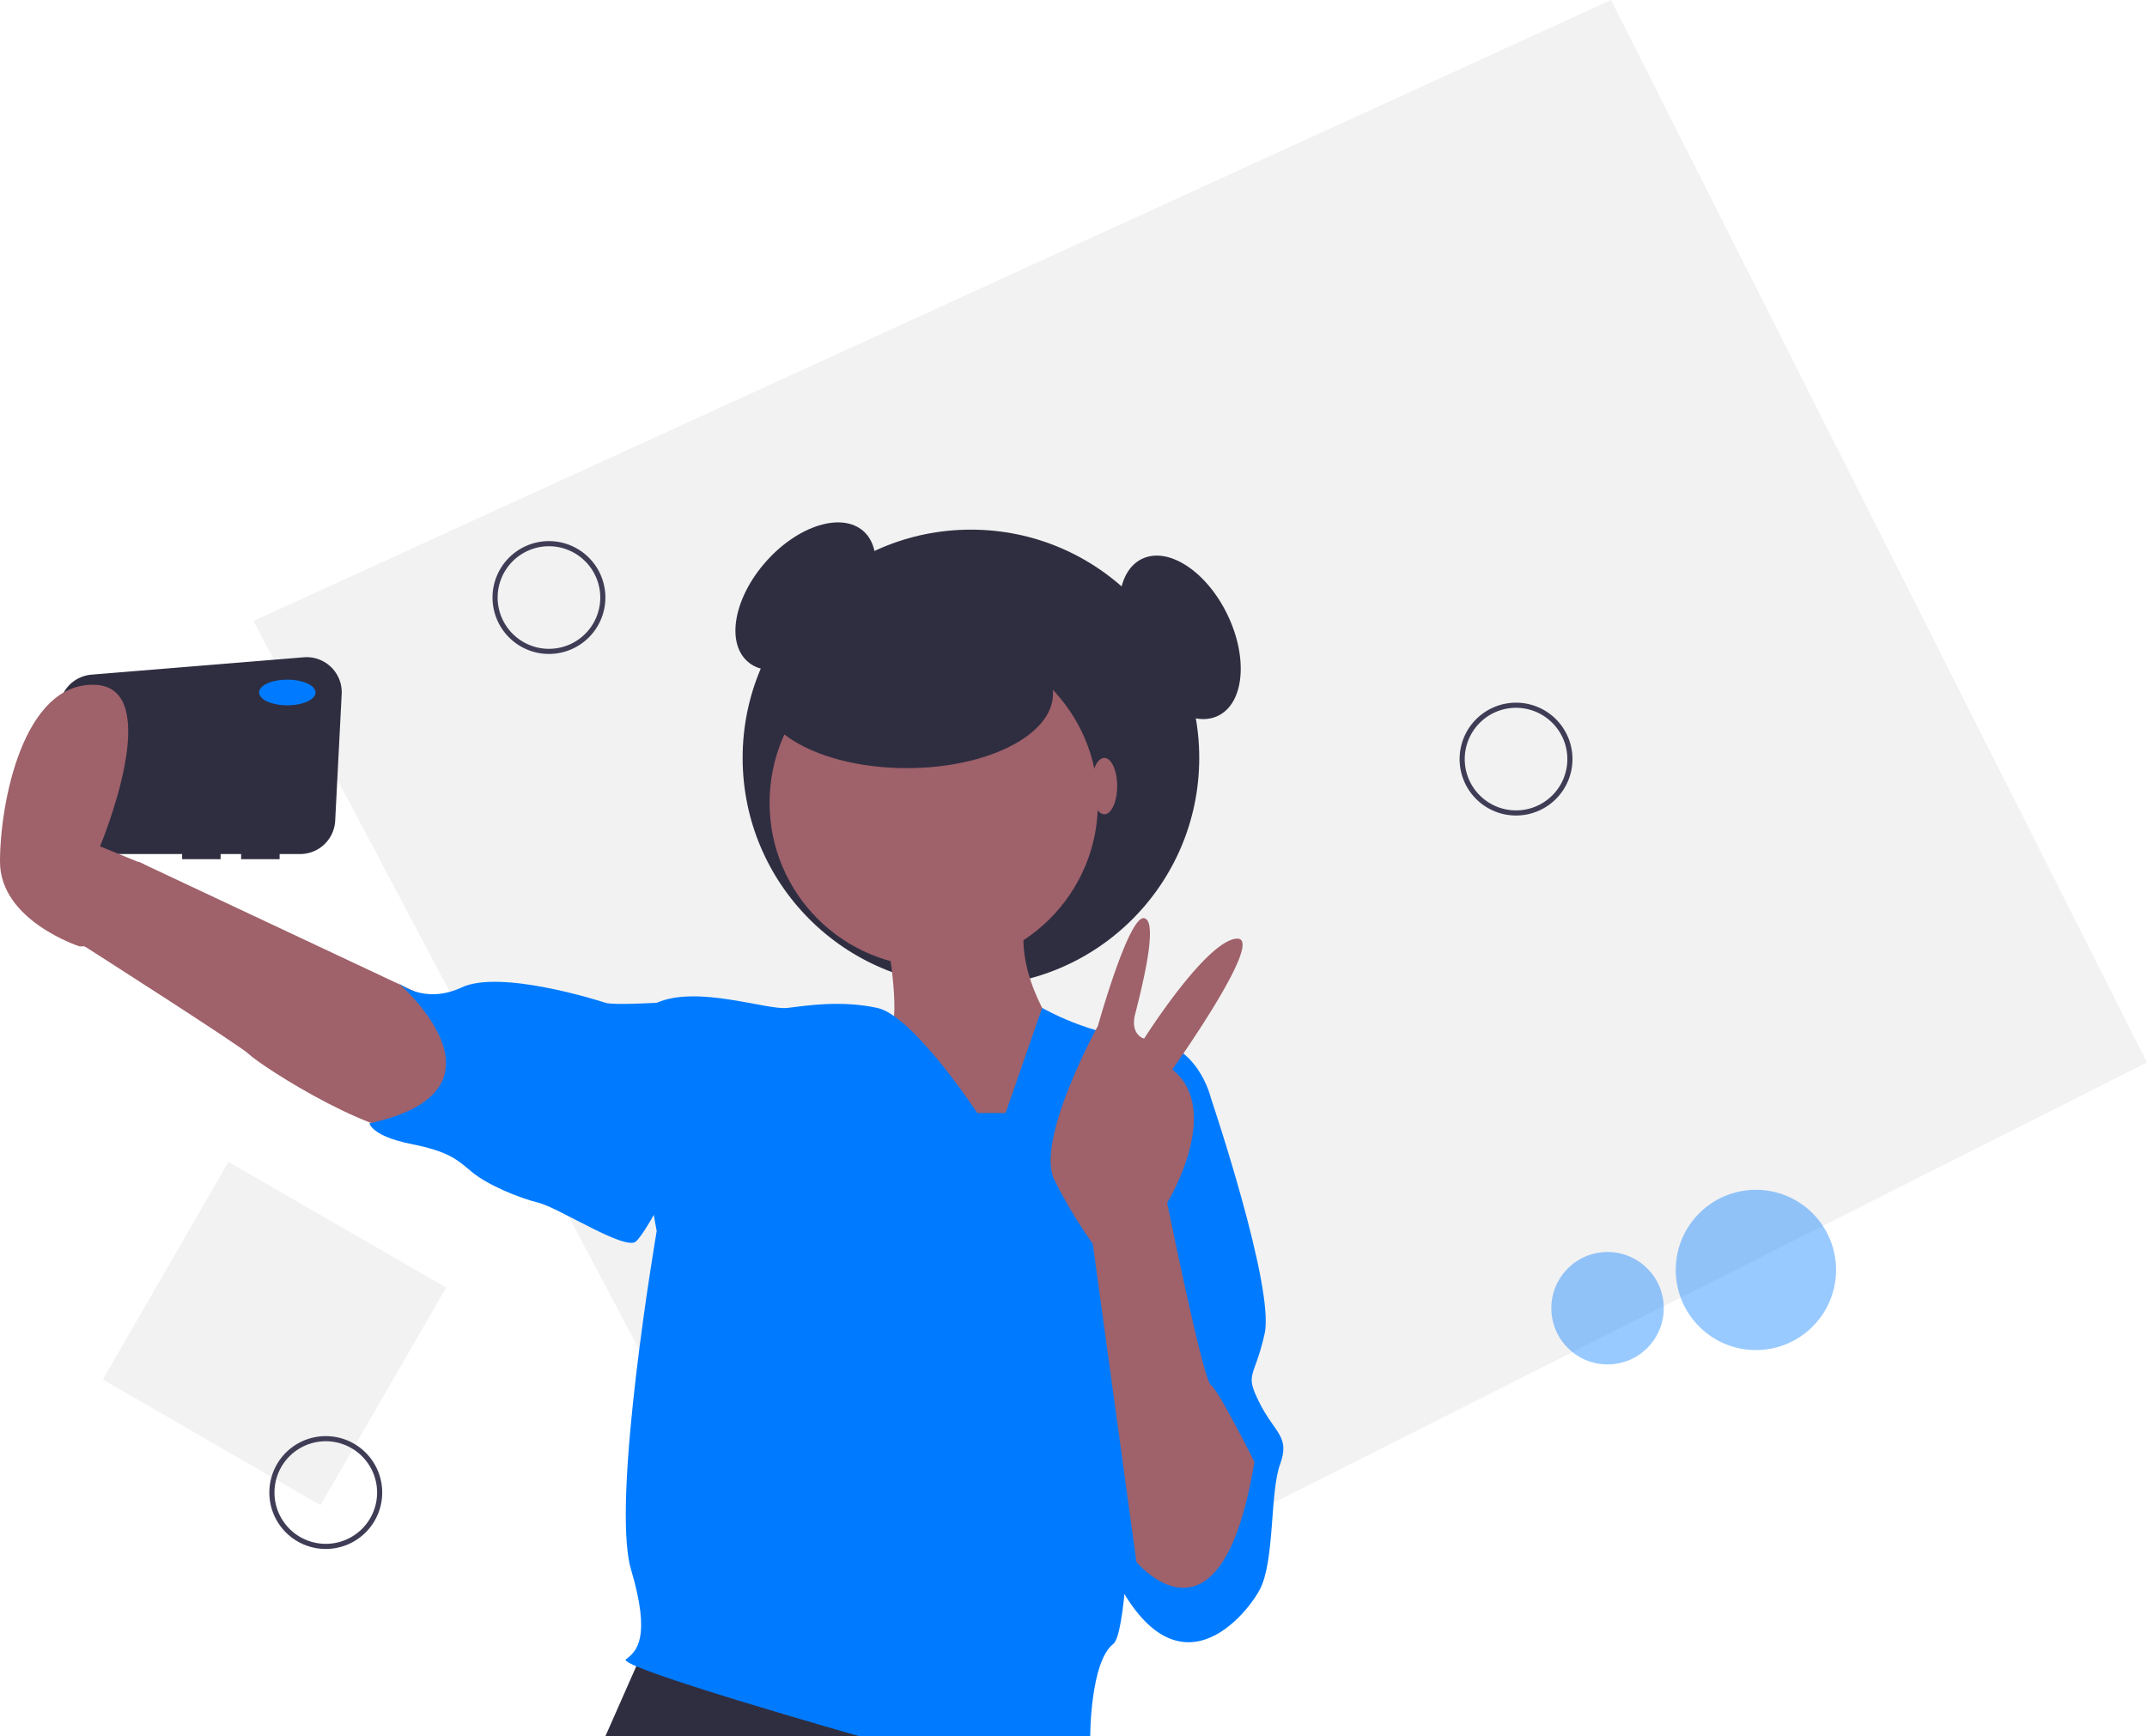 <svg id="bb2a0322-f60c-49c8-997e-d7c4b3c4ffc5" data-name="Layer 1" xmlns="http://www.w3.org/2000/svg" width="836.965" height="677.027" viewBox="0 0 836.965 677.027"><title>taking selfie</title><polygon points="326.236 671.863 836.965 414.298 628.031 0 98.794 242.164 326.236 671.863" fill="#f2f2f2"/><circle cx="684.504" cy="495.199" r="31.248" fill="#007bff" opacity="0.4"/><circle cx="626.672" cy="510.123" r="21.92" fill="#007bff" opacity="0.4"/><rect x="239.517" y="582.49" width="98" height="98" transform="translate(172.882 -171.142) rotate(30)" fill="#f2f2f2"/><path d="M772.517,429.49a22,22,0,1,1,22-22A22.025,22.025,0,0,1,772.517,429.49Zm0-42a20,20,0,1,0,20,20A20.022,20.022,0,0,0,772.517,387.49Z" transform="translate(-181.517 -111.487)" fill="#3f3d56"/><path d="M395.517,366.49a22,22,0,1,1,22-22A22.025,22.025,0,0,1,395.517,366.49Zm0-42a20,20,0,1,0,20,20A20.022,20.022,0,0,0,395.517,324.49Z" transform="translate(-181.517 -111.487)" fill="#3f3d56"/><path d="M308.517,715.49a22,22,0,1,1,22-22A22.025,22.025,0,0,1,308.517,715.49Zm0-42a20,20,0,1,0,20,20A20.022,20.022,0,0,0,308.517,673.49Z" transform="translate(-181.517 -111.487)" fill="#3f3d56"/><ellipse cx="495.517" cy="344.013" rx="34" ry="20.5" transform="translate(-272.458 373.772) rotate(-48.312)" fill="#2f2e41"/><circle cx="378.5" cy="295.527" r="89" fill="#2f2e41"/><path d="M299.93,367.789,217.206,374.557a13.688,13.688,0,0,0-12.536,12.653L201.581,429.836a13.688,13.688,0,0,0,13.652,14.677h37.284v2h15v-2h8v2h15v-2h7.996a13.688,13.688,0,0,0,13.67-12.987l2.533-49.394A13.688,13.688,0,0,0,299.93,367.789Z" transform="translate(-181.517 -111.487)" fill="#2f2e41"/><path d="M352.517,502.513l-117-55-21,33s60.838,38.838,64,42c4.5,4.5,53,36,72,31S360.517,507.513,352.517,502.513Z" transform="translate(-181.517 -111.487)" fill="#9f616a"/><polygon points="251 643.027 236 677.027 391.28 677.027 380 641.027 251 643.027" fill="#2f2e41"/><path d="M527.517,478.513s6,33,0,37,40,53,40,53l19-17,6-39s-18-25-10-47S527.517,478.513,527.517,478.513Z" transform="translate(-181.517 -111.487)" fill="#9f616a"/><circle cx="364" cy="313.027" r="64" fill="#9f616a"/><path d="M562.517,545.513s-25-38-39-41-27-1-35,0-35-9-51-2,0,89,0,89-18,105-10,132,2,32-2,35,91,30,91,30h90s0-29,9-36,8-155,8-155l30-58s-5-22-26-23-39.745-12.025-39.745-12.025l-14.255,41.025Z" transform="translate(-181.517 -111.487)" fill="#007bff"/><path d="M446.517,507.513l-9-5s-17,1-20,0-41-13-56-6-25-2-25-2,49,42-11,55c0,0,1,5,16,8s18,6,24,11,18,10,26,12,34,19,38,15,11-18,11-18Z" transform="translate(-181.517 -111.487)" fill="#007bff"/><path d="M634.517,528.513l19,11s25,74,21,92-8,15-2,27,12,13,8,24-2,38-8,49-35,46-60-13S634.517,528.513,634.517,528.513Z" transform="translate(-181.517 -111.487)" fill="#007bff"/><path d="M670.517,681.513s-14-28-17-30-17-71-17-71,22-36,2-52c0,0,37-52,25-51s-36,39-36,39-5.5-1.5-3.5-9.5,9.5-36.5,3.5-37.5-18,42-18,42-24.5,44.5-17,60a193.221,193.221,0,0,0,15,25l17,124S657.517,760.513,670.517,681.513Z" transform="translate(-181.517 -111.487)" fill="#9f616a"/><ellipse cx="112" cy="270.027" rx="11" ry="5" fill="#007bff"/><path d="M226.517,480.513h-14s-31-10-31-33,9-70,37-69,2,63,2,63l16.95,6.917.05,21.083Z" transform="translate(-181.517 -111.487)" fill="#9f616a"/><ellipse cx="353.5" cy="270.527" rx="57" ry="29" fill="#2f2e41"/><ellipse cx="430.5" cy="306.527" rx="5" ry="11" fill="#9f616a"/><ellipse cx="641.517" cy="360.013" rx="20.5" ry="34" transform="translate(-274.338 204.916) rotate(-25.902)" fill="#2f2e41"/></svg>
